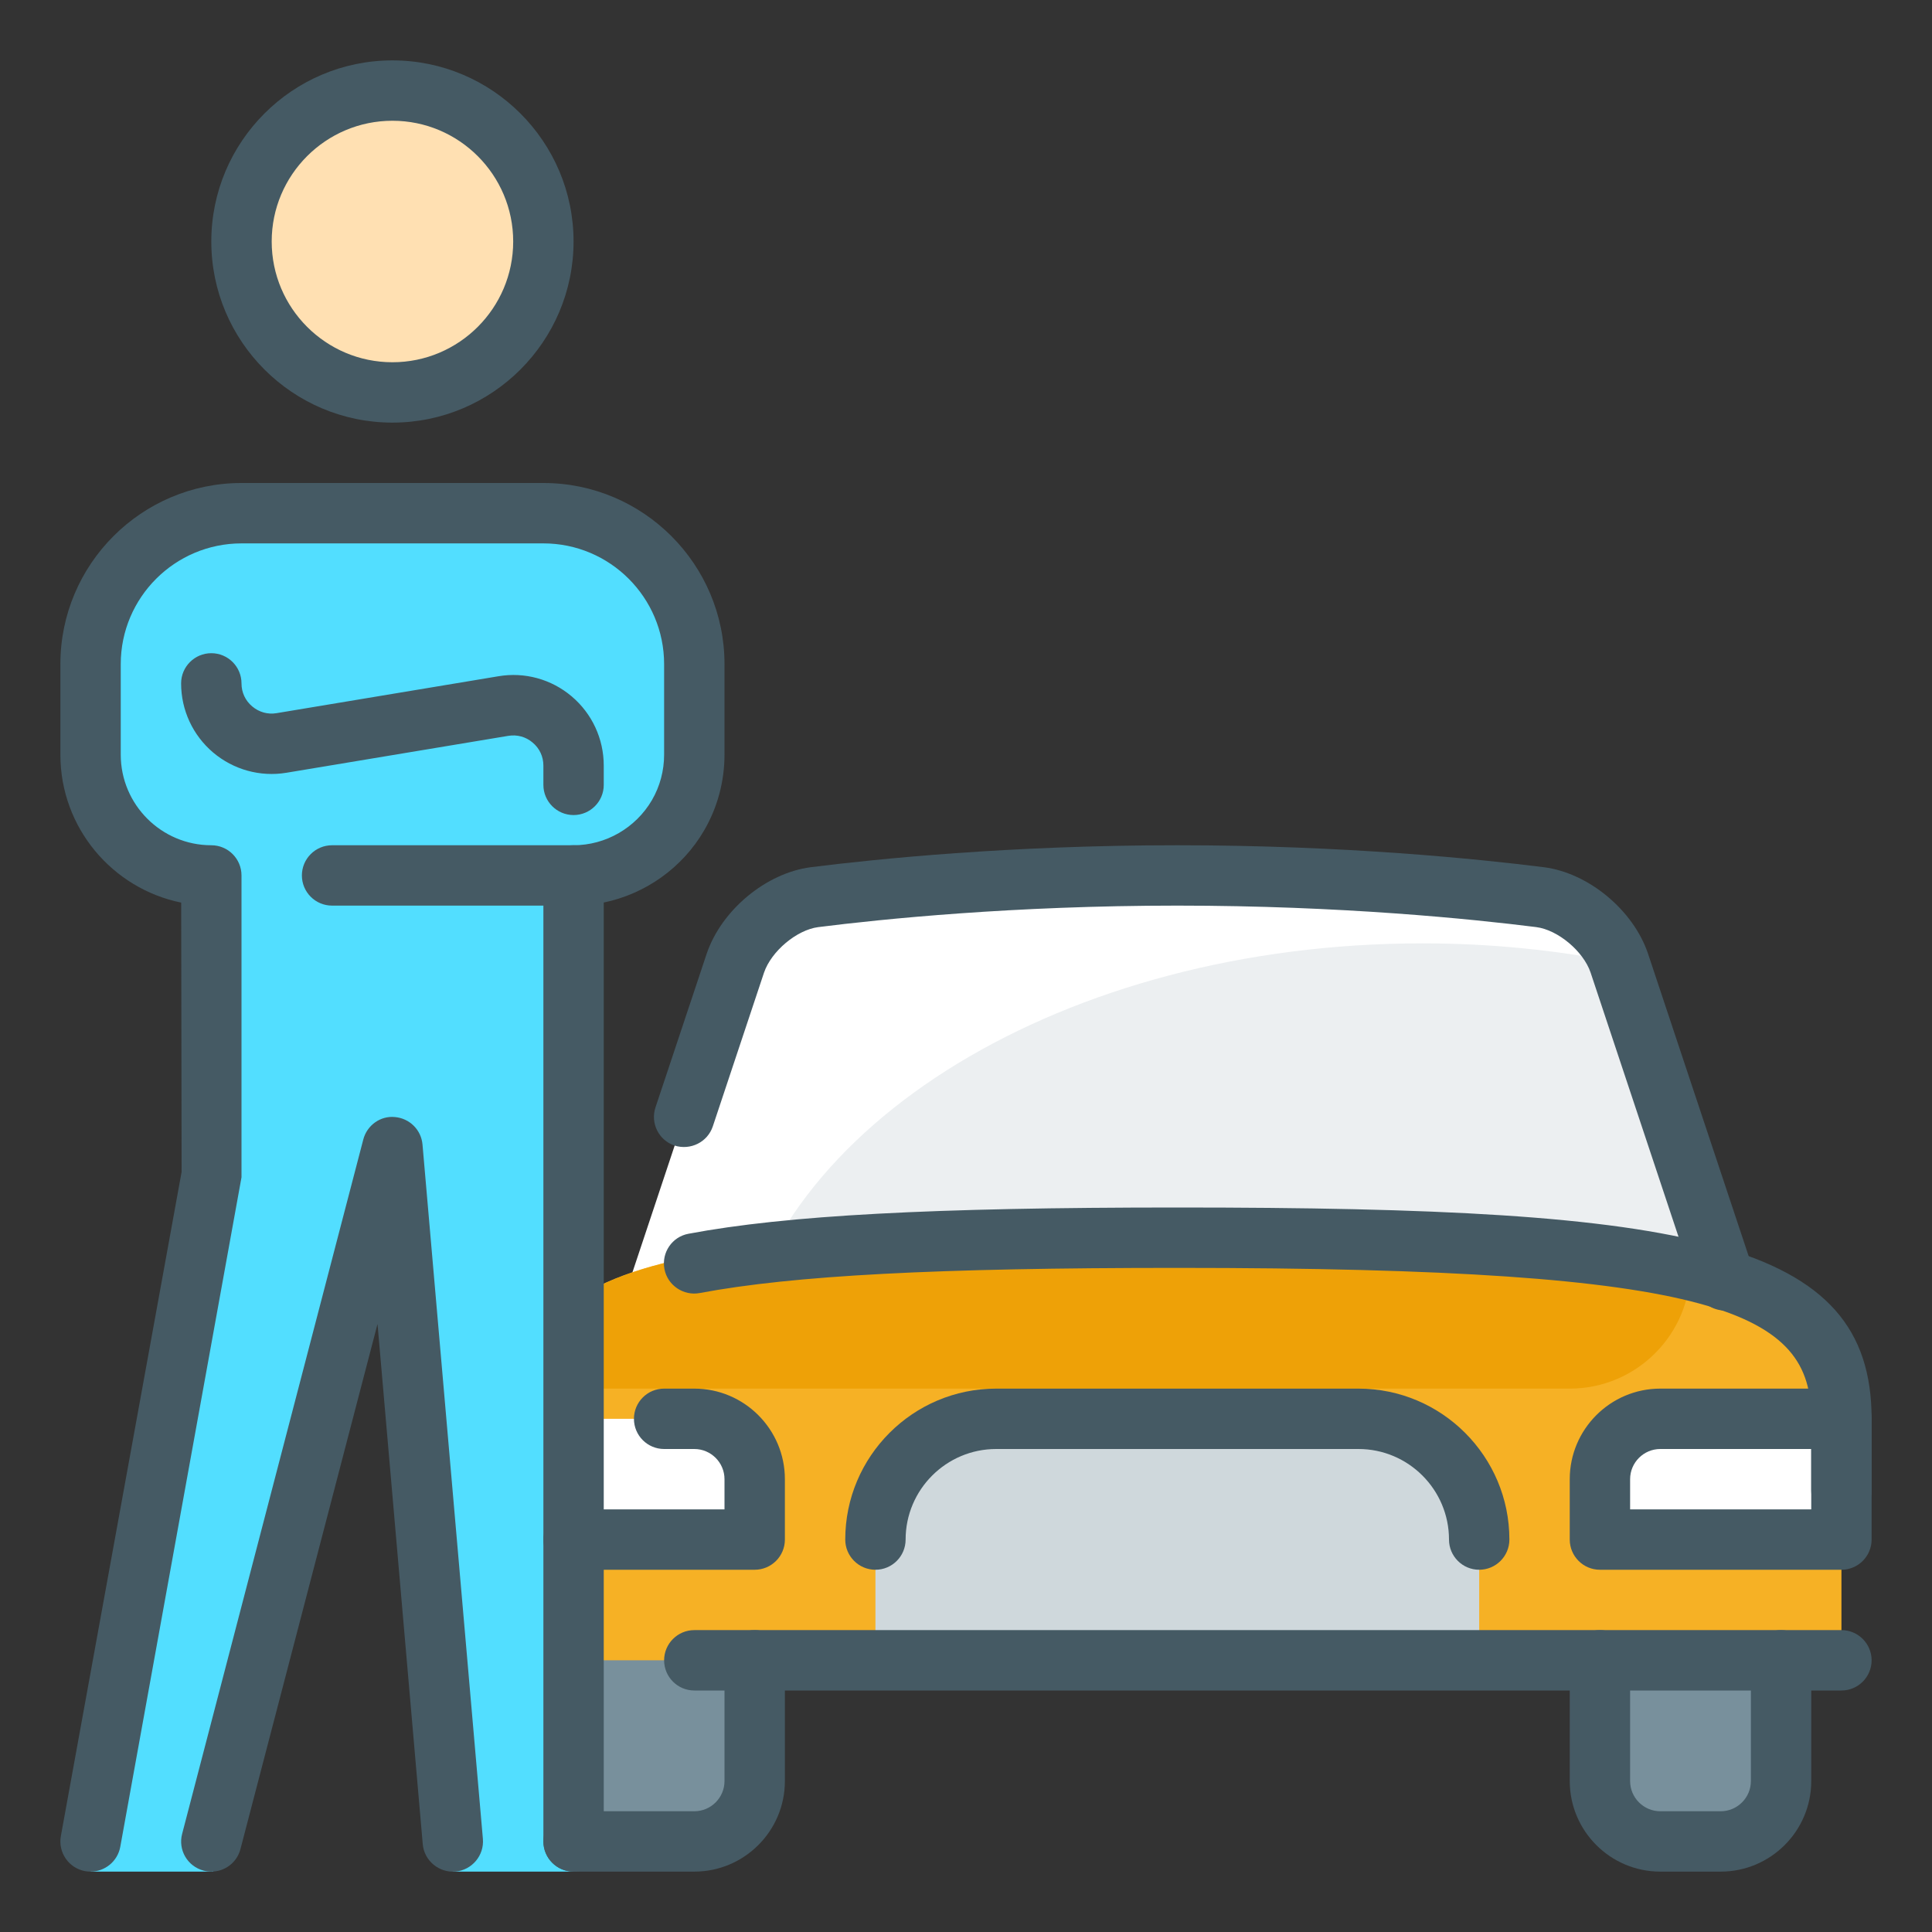 <svg width="86" height="86" viewBox="0 0 86 86" fill="none" xmlns="http://www.w3.org/2000/svg">
<rect x="0" y="0" width="86" height="86" fill="#333333" stroke="none"/>
<path d="M30.906 81.969H28.219C26.733 81.969 25.531 80.767 25.531 79.281V71.219H33.594V79.281C33.594 80.767 32.392 81.969 30.906 81.969Z" fill="#78909C"/>
<path d="M76.594 81.969H73.906C72.42 81.969 71.219 80.767 71.219 79.281V71.219H79.281V79.281C79.281 80.767 78.08 81.969 76.594 81.969Z" fill="#78909C"/>
<path d="M68.555 39.939C65.349 39.541 59.499 38.969 52.406 38.969C45.314 38.969 39.466 39.541 36.257 39.939C34.784 40.119 33.212 41.452 32.742 42.86L26.875 60.469H77.938L72.068 42.86C71.6 41.455 70.028 40.122 68.555 39.939Z" fill="white"/>
<path d="M32.742 60.469H77.938L72.068 42.86C72.065 42.855 72.063 42.849 72.06 42.844C69.289 42.296 66.36 41.992 63.323 41.992C47.378 41.992 34.274 50.098 32.742 60.469V60.469Z" fill="#ECEFF1"/>
<path d="M22.844 73.906V63.156C22.844 54.422 35.609 55.094 52.406 55.094C69.203 55.094 81.969 54.422 81.969 63.156V73.906H22.844Z" fill="#F6B125"/>
<path d="M69.875 61.812C72.842 61.812 75.25 59.404 75.25 56.438V56.225C69.907 54.887 61.788 55.094 52.406 55.094C36.531 55.094 24.273 54.505 22.973 61.812H69.875Z" fill="#EEA107"/>
<path d="M38.969 73.906V68.531C38.969 65.564 41.377 63.156 44.344 63.156H60.469C63.436 63.156 65.844 65.564 65.844 68.531V73.906H38.969Z" fill="#CFD8DC"/>
<path d="M81.969 63.156V68.531H71.219V65.844C71.219 64.366 72.428 63.156 73.906 63.156H81.969Z" fill="white"/>
<path d="M33.594 65.844V68.531H22.844V63.156H30.906C32.384 63.156 33.594 64.366 33.594 65.844Z" fill="white"/>
<path d="M24.188 22.844H10.75C7.039 22.844 4.031 25.851 4.031 29.562V33.594C4.031 36.561 6.439 38.969 9.406 38.969V52.406L4.031 83.312H9.487L17.469 52.406L20.156 83.312H25.531V38.969C28.498 38.969 30.906 36.561 30.906 33.594V29.562C30.906 25.867 27.883 22.844 24.188 22.844Z" fill="#52DEFF"/>
<path d="M17.469 17.469C21.179 17.469 24.188 14.461 24.188 10.75C24.188 7.039 21.179 4.031 17.469 4.031C13.758 4.031 10.75 7.039 10.75 10.75C10.75 14.461 13.758 17.469 17.469 17.469Z" fill="#FFE0B2"/>
<path d="M30.906 83.312H25.531C24.79 83.312 24.188 82.71 24.188 81.969C24.188 81.227 24.79 80.625 25.531 80.625H30.906C31.645 80.625 32.25 80.023 32.25 79.281V73.906C32.25 73.165 32.852 72.562 33.594 72.562C34.336 72.562 34.938 73.165 34.938 73.906V79.281C34.938 81.504 33.129 83.312 30.906 83.312Z" fill="#455A64"/>
<path d="M76.594 83.312H73.906C71.684 83.312 69.875 81.504 69.875 79.281V73.906C69.875 73.165 70.477 72.562 71.219 72.562C71.96 72.562 72.562 73.165 72.562 73.906V79.281C72.562 80.023 73.167 80.625 73.906 80.625H76.594C77.333 80.625 77.938 80.023 77.938 79.281V73.906C77.938 73.165 78.54 72.562 79.281 72.562C80.023 72.562 80.625 73.165 80.625 73.906V79.281C80.625 81.504 78.816 83.312 76.594 83.312Z" fill="#455A64"/>
<path d="M81.969 75.25H30.906C30.165 75.25 29.562 74.648 29.562 73.906C29.562 73.165 30.165 72.562 30.906 72.562H81.969C82.71 72.562 83.312 73.165 83.312 73.906C83.312 74.648 82.71 75.25 81.969 75.25Z" fill="#455A64"/>
<path d="M81.969 67.693C81.227 67.693 80.625 67.091 80.625 66.349V63.156C80.625 58.418 76.704 56.438 52.406 56.438C41.683 56.438 35.325 56.773 31.145 57.558C30.431 57.693 29.713 57.22 29.576 56.486C29.439 55.758 29.917 55.053 30.646 54.919C34.999 54.099 41.506 53.75 52.406 53.75C75.215 53.75 83.312 55.172 83.312 63.156V66.349C83.312 67.091 82.71 67.693 81.969 67.693V67.693Z" fill="#455A64"/>
<path d="M81.969 69.875H71.219C70.477 69.875 69.875 69.273 69.875 68.531V65.844C69.875 63.621 71.684 61.812 73.906 61.812H81.969C82.71 61.812 83.312 62.414 83.312 63.156V68.531C83.312 69.273 82.71 69.875 81.969 69.875ZM72.562 67.188H80.625V64.5H73.906C73.167 64.5 72.562 65.102 72.562 65.844V67.188Z" fill="#455A64"/>
<path d="M33.594 69.875H25.531C24.79 69.875 24.188 69.273 24.188 68.531C24.188 67.79 24.79 67.188 25.531 67.188H32.25V65.844C32.25 65.102 31.645 64.5 30.906 64.5H29.562C28.821 64.5 28.219 63.898 28.219 63.156C28.219 62.414 28.821 61.812 29.562 61.812H30.906C33.129 61.812 34.938 63.621 34.938 65.844V68.531C34.938 69.273 34.336 69.875 33.594 69.875Z" fill="#455A64"/>
<path d="M65.844 69.875C65.102 69.875 64.5 69.273 64.5 68.531C64.5 66.309 62.691 64.5 60.469 64.5H44.344C42.121 64.5 40.312 66.309 40.312 68.531C40.312 69.273 39.711 69.875 38.969 69.875C38.227 69.875 37.625 69.273 37.625 68.531C37.625 64.828 40.638 61.812 44.344 61.812H60.469C64.175 61.812 67.188 64.828 67.188 68.531C67.188 69.273 66.585 69.875 65.844 69.875Z" fill="#455A64"/>
<path d="M76.779 58.335C76.215 58.335 75.693 57.98 75.503 57.416L70.802 43.29C70.48 42.342 69.348 41.393 68.386 41.269C65.556 40.912 59.708 40.312 52.406 40.312C45.104 40.312 39.256 40.912 36.424 41.269C35.464 41.393 34.333 42.342 34.008 43.298L31.729 50.141C31.492 50.845 30.734 51.216 30.027 50.993C29.323 50.759 28.944 49.996 29.178 49.294L31.46 42.444C32.121 40.503 34.107 38.859 36.088 38.603C38.985 38.238 44.959 37.625 52.406 37.625C59.853 37.625 65.828 38.238 68.725 38.603C70.705 38.856 72.694 40.503 73.353 42.433L78.056 56.566C78.29 57.271 77.908 58.031 77.207 58.265C77.064 58.313 76.922 58.335 76.779 58.335V58.335Z" fill="#455A64"/>
<path d="M4.034 83.312C3.953 83.312 3.87 83.307 3.789 83.291C3.061 83.159 2.577 82.458 2.709 81.73L8.084 52.167L8.065 40.178C4.999 39.555 2.688 36.84 2.688 33.594V29.562C2.688 25.117 6.305 21.5 10.75 21.5H24.188C28.633 21.5 32.25 25.117 32.25 29.562V33.594C32.25 34.776 31.938 35.943 31.347 36.959C30.377 38.633 28.729 39.791 26.875 40.175V81.969C26.875 82.71 26.273 83.312 25.531 83.312C24.79 83.312 24.188 82.71 24.188 81.969V38.969C24.188 38.227 24.79 37.625 25.531 37.625C26.964 37.625 28.299 36.854 29.022 35.612C29.377 35.002 29.562 34.303 29.562 33.594V29.562C29.562 26.598 27.152 24.188 24.188 24.188H10.75C7.786 24.188 5.375 26.598 5.375 29.562V33.594C5.375 35.816 7.184 37.625 9.406 37.625C10.148 37.625 10.75 38.227 10.75 38.969V52.406L5.354 82.208C5.235 82.858 4.668 83.312 4.034 83.312Z" fill="#455A64"/>
<path d="M17.469 18.812C13.024 18.812 9.406 15.195 9.406 10.75C9.406 6.305 13.024 2.688 17.469 2.688C21.914 2.688 25.531 6.305 25.531 10.75C25.531 15.195 21.914 18.812 17.469 18.812ZM17.469 5.375C14.504 5.375 12.094 7.786 12.094 10.75C12.094 13.714 14.504 16.125 17.469 16.125C20.433 16.125 22.844 13.714 22.844 10.75C22.844 7.786 20.433 5.375 17.469 5.375Z" fill="#455A64"/>
<path d="M25.531 36.281C24.79 36.281 24.188 35.679 24.188 34.938V34.08C24.188 33.677 24.018 33.312 23.709 33.054C23.408 32.796 23.018 32.691 22.626 32.755L12.755 34.397C11.586 34.593 10.393 34.263 9.487 33.497C8.581 32.728 8.062 31.608 8.062 30.42C8.062 29.678 8.665 29.076 9.406 29.076C10.148 29.076 10.75 29.678 10.75 30.42C10.75 30.82 10.919 31.186 11.226 31.444C11.532 31.702 11.919 31.812 12.314 31.745L22.183 30.103C23.349 29.904 24.54 30.229 25.448 30.998C26.356 31.766 26.875 32.89 26.875 34.08V34.938C26.875 35.679 26.273 36.281 25.531 36.281V36.281Z" fill="#455A64"/>
<path d="M9.406 83.312C9.296 83.312 9.181 83.299 9.068 83.269C8.347 83.081 7.917 82.348 8.108 81.63L16.171 50.724C16.335 50.092 16.934 49.657 17.582 49.724C18.232 49.781 18.751 50.294 18.807 50.947L21.495 81.853C21.559 82.592 21.011 83.245 20.272 83.31C19.544 83.372 18.88 82.826 18.818 82.087L16.805 58.934L10.704 82.307C10.548 82.912 10.006 83.312 9.406 83.312V83.312Z" fill="#455A64"/>
<path d="M25.531 40.312H14.781C14.04 40.312 13.438 39.711 13.438 38.969C13.438 38.227 14.04 37.625 14.781 37.625H25.531C26.273 37.625 26.875 38.227 26.875 38.969C26.875 39.711 26.273 40.312 25.531 40.312Z" fill="#455A64"/>
</svg>
